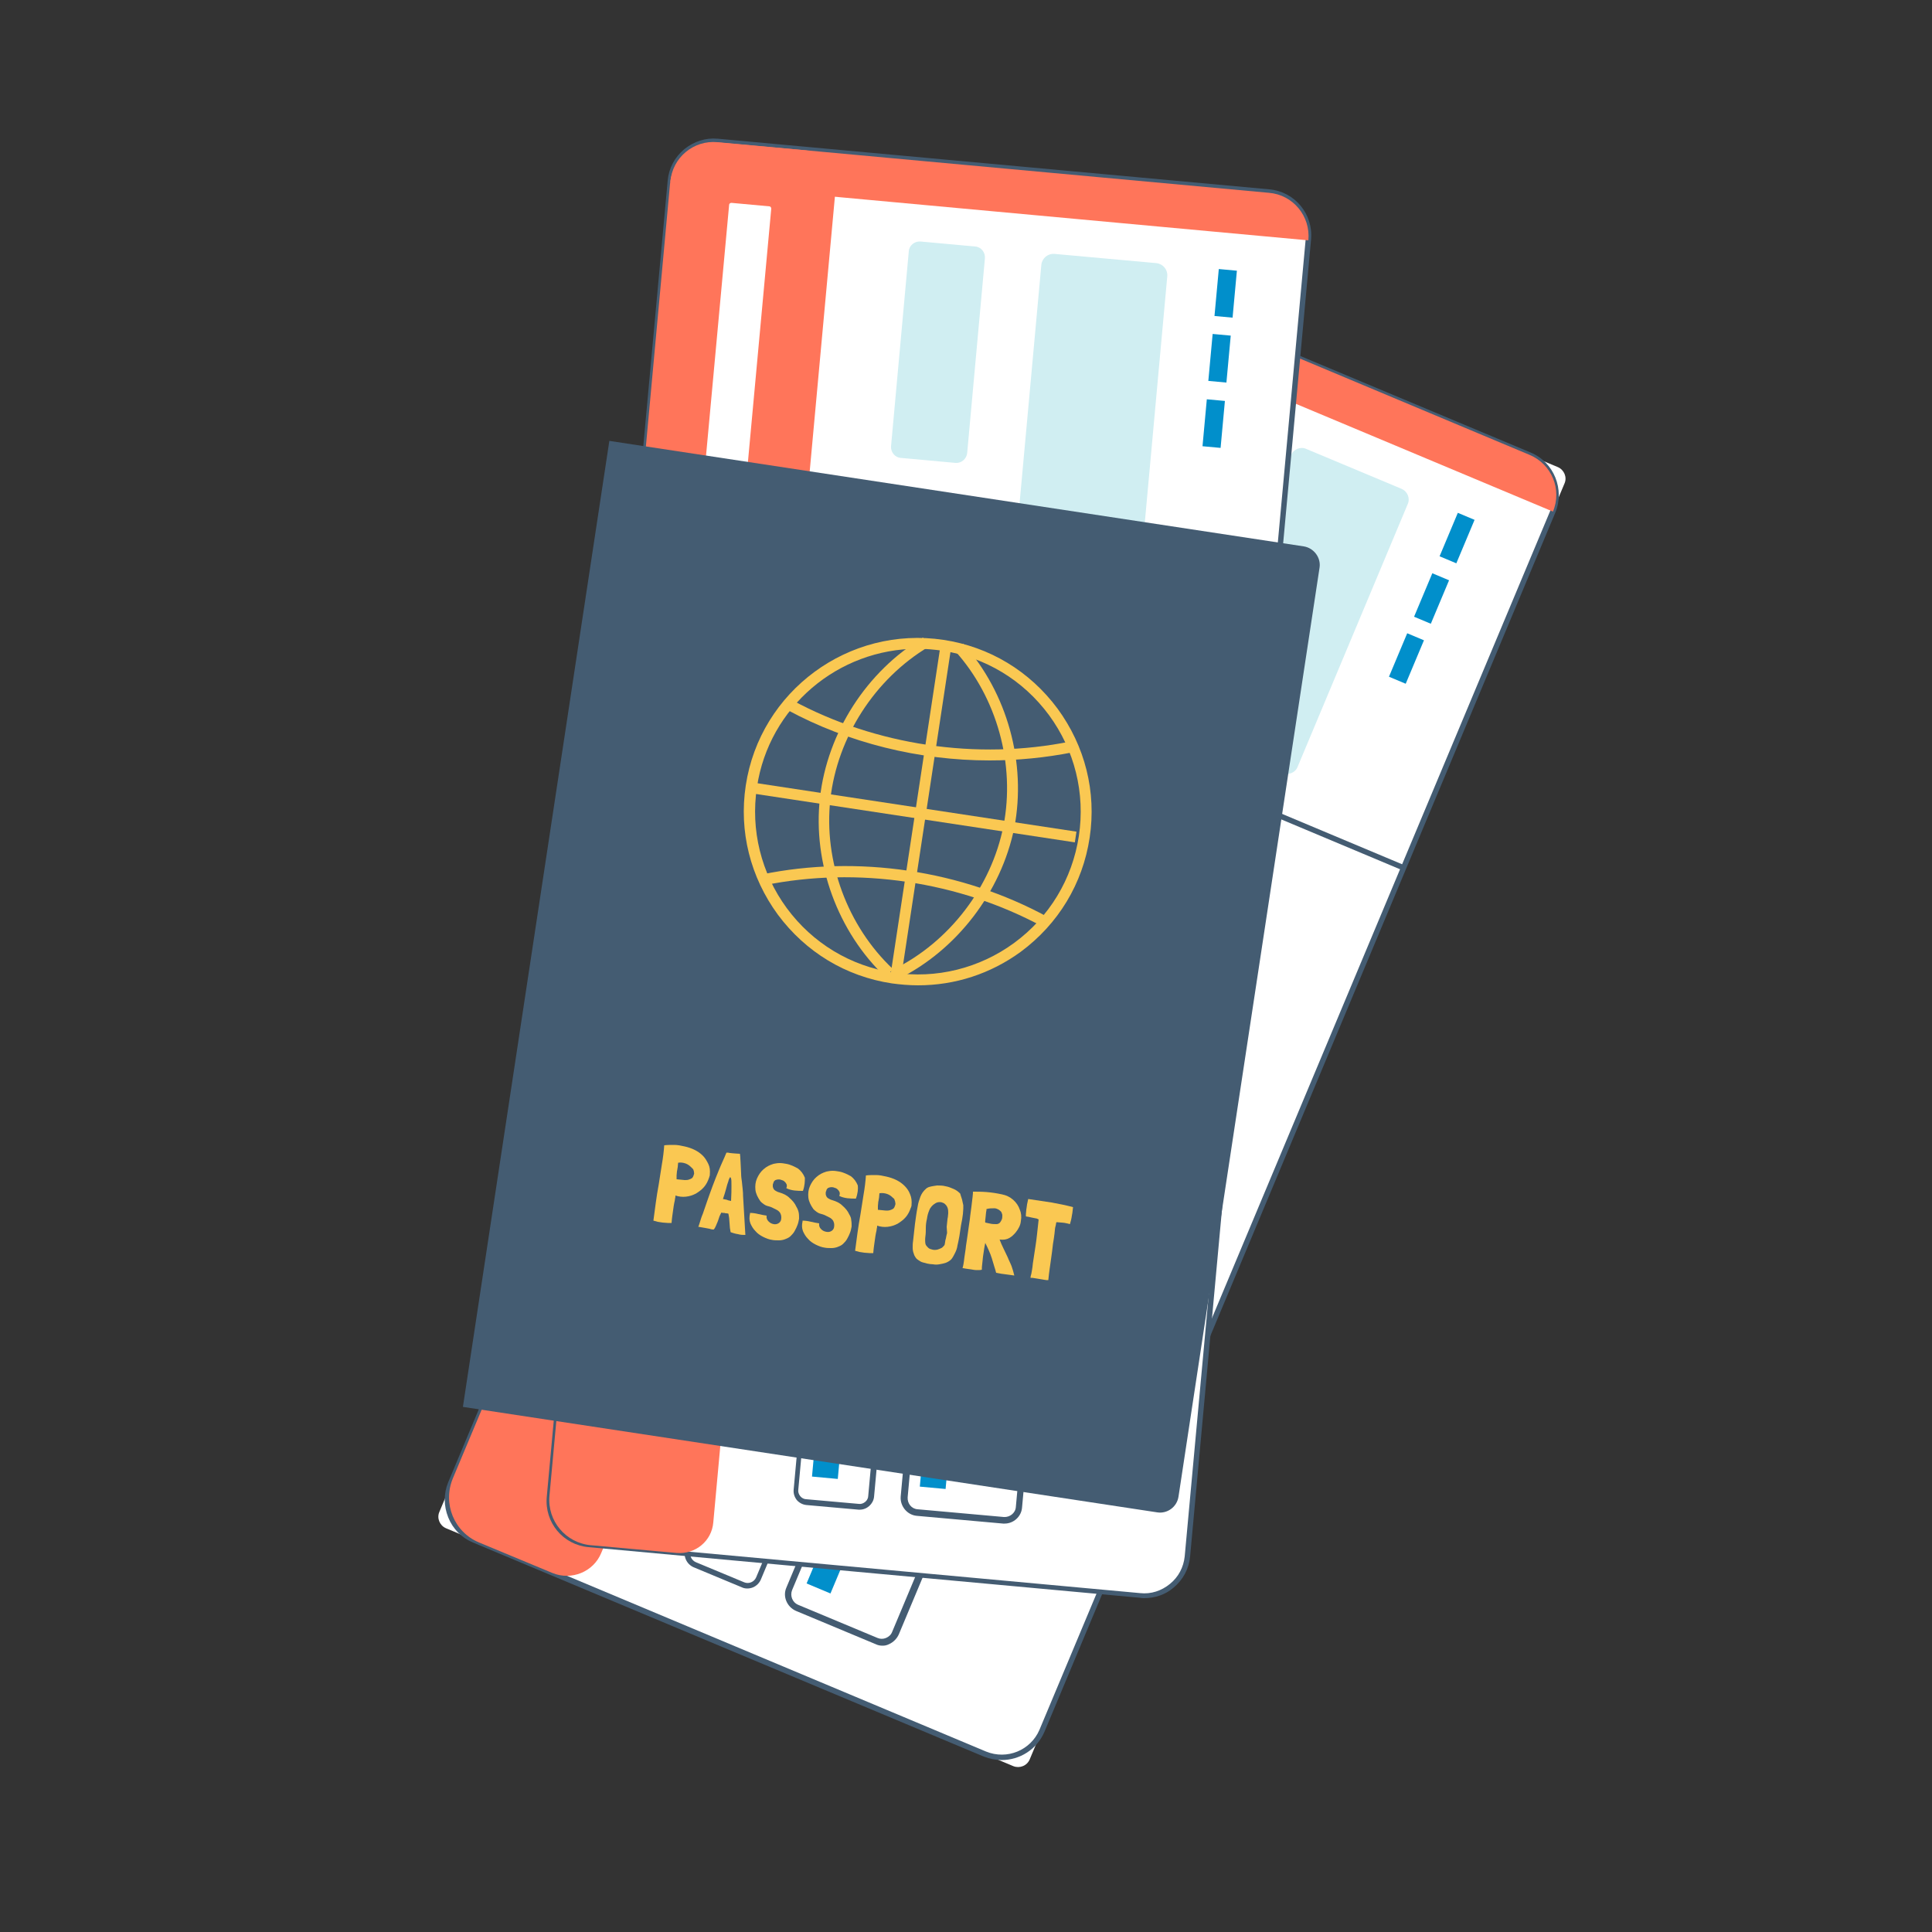 <?xml version="1.0" encoding="utf-8"?>
<!-- Generator: Adobe Illustrator 26.0.2, SVG Export Plug-In . SVG Version: 6.00 Build 0)  -->
<svg version="1.1" id="Layer_1" xmlns="http://www.w3.org/2000/svg" xmlns:xlink="http://www.w3.org/1999/xlink" x="0px" y="0px"
	 viewBox="0 0 500 500" style="enable-background:new 0 0 500 500;" xml:space="preserve">
<rect x="0" y="0" width="500" height="500" fill="#333333" stroke="none"/>
<style type="text/css">
	.st0{fill:#FFFFFF;}
	.st1{fill:#445C72;}
	.st2{fill:#FF755A;}
	.st3{fill:#D0EEF2;}
	.st4{fill:#35495E;}
	.st5{fill:#018FCB;}
	.st6{fill:#FAC852;}
</style>
<g>
	<g>
		<g>
			<g>
				<path class="st0" d="M262.3,457.1l-146.9-61.6c-1.6-0.7-2.4-2.6-1.7-4.2L252.1,61c0.7-1.6,2.6-2.4,4.2-1.7l146.9,61.6
					c1.6,0.7,2.4,2.6,1.7,4.2L266.5,455.3C265.8,457,263.9,457.7,262.3,457.1z"/>
				<path class="st1" d="M259.2,455.5c-1.5,0-3.1-0.3-4.6-0.9l-132.2-55.4c-2.9-1.2-5.2-3.5-6.4-6.5c-1.2-3-1.2-6.2,0-9.1
					L248.3,68.1c1.2-2.9,3.5-5.2,6.5-6.4c3-1.2,6.2-1.2,9.1,0l132.2,55.4c6.1,2.5,8.9,9.6,6.4,15.6L270.3,448.2
					C268.3,452.8,263.9,455.5,259.2,455.5z M255.2,453.3c5.4,2.2,11.5-0.3,13.8-5.6l132.2-315.5c2.2-5.4-0.3-11.5-5.6-13.8L263.4,63
					c-2.6-1.1-5.5-1.1-8.1,0c-2.6,1.1-4.6,3.1-5.7,5.7L117.4,384.1c-1.1,2.6-1.1,5.5,0,8.1c1.1,2.6,3.1,4.6,5.7,5.7L255.2,453.3z"/>
			</g>
			<path class="st2" d="M143,407.1l-19-7.9c-6.5-2.7-9.5-10.1-6.8-16.6L248.4,69.7c2.7-6.5,10.1-9.5,16.6-6.8l19,7.9
				c4.9,2.1,7.2,7.7,5.2,12.6L155.6,401.9C153.6,406.8,147.9,409.1,143,407.1z"/>
			<path class="st3" d="M297.5,160l-13.1-5.5c-1.4-0.6-2-2.2-1.5-3.6l19.6-46.8c0.6-1.4,2.2-2,3.6-1.5l13.1,5.5
				c1.4,0.6,2,2.2,1.5,3.6L301,158.6C300.4,160,298.8,160.6,297.5,160z"/>
			<path class="st3" d="M331.8,200.1l-24.6-10.3c-1.6-0.7-2.3-2.5-1.6-4l28.5-68c0.7-1.6,2.5-2.3,4-1.6l24.6,10.3
				c1.6,0.7,2.3,2.5,1.6,4l-28.5,68C335.2,200,333.4,200.7,331.8,200.1z"/>
			<g>
				<path class="st4" d="M249.9,176.9l113.4,47.5L249.9,176.9z"/>
				
					<rect x="305.9" y="139.2" transform="matrix(0.387 -0.922 0.922 0.387 3.01 405.873)" class="st1" width="1.4" height="122.9"/>
			</g>
			
				<rect x="374.9" y="133" transform="matrix(0.922 0.387 -0.387 0.922 83.097 -134.994)" class="st5" width="4.7" height="12.2"/>
			
				<rect x="368.3" y="148.7" transform="matrix(0.922 0.387 -0.387 0.922 88.657 -131.275)" class="st5" width="4.7" height="12.2"/>
			
				<rect x="361.8" y="164.2" transform="matrix(0.922 0.387 -0.387 0.922 94.15 -127.521)" class="st5" width="4.7" height="12.2"/>
			<g>
				<path class="st0" d="M238.2,306.1l-16.5-6.9c-0.4-0.2-1,0-1.1,0.5l-43.3,103.3c-0.2,0.4,0,1,0.5,1.1l16.5,6.9
					c0.4,0.2,1,0,1.1-0.5l43.3-103.3C238.9,306.8,238.7,306.3,238.2,306.1z"/>
				<path class="st1" d="M193.4,411.1c-0.5,0-1-0.1-1.4-0.3l-12.5-5.2c-0.9-0.4-1.6-1.1-2-2c-0.4-0.9-0.4-1.9,0-2.9l41.6-99.3
					c0.8-1.9,3-2.8,4.9-2l12.5,5.2c1.9,0.8,2.8,3,2,4.9l-41.6,99.3c-0.4,0.9-1.1,1.6-2,2C194.4,411,193.9,411.1,193.4,411.1z
					 M222.6,300.5c-0.9,0-1.8,0.5-2.2,1.4l-41.6,99.3c-0.5,1.2,0.1,2.6,1.3,3.1l12.5,5.2c1.2,0.5,2.6-0.1,3.1-1.3l41.6-99.3
					c0.5-1.2-0.1-2.6-1.3-3.1l-12.5-5.2C223.2,300.5,222.9,300.5,222.6,300.5z"/>
			</g>
			<g>
				<path class="st0" d="M273.4,320.8l-25.5-10.7c-0.5-0.2-1.2,0-1.4,0.6l-43.2,103c-0.2,0.5,0,1.2,0.6,1.4l25.5,10.7
					c0.5,0.2,1.2,0,1.4-0.6l43.2-103C274.2,321.7,273.9,321,273.4,320.8z"/>
				<path class="st1" d="M228.4,425.9c-0.6,0-1.2-0.1-1.8-0.4l-20.6-8.6c-2.3-1-3.5-3.7-2.5-6l41.1-98c0.5-1.1,1.4-2,2.5-2.5
					c1.1-0.5,2.4-0.5,3.5,0l20.6,8.6c1.1,0.5,2,1.4,2.5,2.5c0.5,1.1,0.5,2.4,0,3.5l-41.1,98c-0.5,1.1-1.4,2-2.5,2.5
					C229.5,425.8,229,425.9,228.4,425.9z M248.8,311.7c-0.4,0-0.7,0.1-1.1,0.2c-0.7,0.3-1.3,0.8-1.6,1.6l-41.1,98
					c-0.6,1.5,0.1,3.2,1.5,3.8l20.6,8.6c0.7,0.3,1.5,0.3,2.2,0c0.7-0.3,1.3-0.8,1.6-1.6l41.1-98c0.3-0.7,0.3-1.5,0-2.2
					c-0.3-0.7-0.8-1.3-1.6-1.6l-20.6-8.6C249.6,311.8,249.2,311.7,248.8,311.7z"/>
			</g>
			
				<rect x="211.7" y="396.1" transform="matrix(0.922 0.387 -0.387 0.922 172.887 -51.719)" class="st5" width="6.7" height="15.6"/>
			
				<rect x="185.8" y="385.3" transform="matrix(0.922 0.387 -0.387 0.922 166.689 -42.582)" class="st5" width="6.7" height="15.6"/>
			<path class="st2" d="M395.8,117.7L263.7,62.3c-5.7-2.4-12.3,0.3-14.7,6l0,0l152.9,64.1l0,0C404.3,126.7,401.6,120.1,395.8,117.7z
				"/>
		</g>
		<path class="st0" d="M241,154.7l-9.1-3.8c-0.3-0.1-0.4-0.4-0.3-0.7l29.9-71.4c0.1-0.3,0.4-0.4,0.7-0.3l9.1,3.8
			c0.3,0.1,0.4,0.4,0.3,0.7l-29.9,71.4C241.6,154.6,241.3,154.8,241,154.7z"/>
	</g>
	<g>
		<g>
			<g>
				<path class="st0" d="M294.3,412.8l-141.1-13c-6.6-0.6-11.5-6.5-10.9-13.1l31.1-339c0.6-6.6,6.5-11.5,13.1-10.9l141.1,13
					c6.6,0.6,11.5,6.5,10.9,13.1l-31.1,339C306.8,408.6,300.9,413.4,294.3,412.8z"/>
				<path class="st1" d="M296.1,413.6c-0.4,0-0.7,0-1.1-0.1l-142.7-13.1c-6.6-0.6-11.4-6.4-10.8-13l31.3-340.7
					c0.3-3.2,1.8-6,4.3-8.1c2.5-2,5.5-3,8.7-2.7l142.7,13.1c6.6,0.6,11.4,6.4,10.8,13L308,402.8c-0.3,3.2-1.8,6-4.3,8.1
					C301.6,412.7,298.9,413.6,296.1,413.6z M184.7,37.4c-5.4,0-10,4.1-10.5,9.6l-31.3,340.7c-0.5,5.8,3.7,10.9,9.5,11.5l142.7,13.1
					c2.8,0.3,5.5-0.6,7.7-2.4c2.2-1.8,3.5-4.3,3.8-7.1L337.9,62c0.3-2.8-0.6-5.5-2.4-7.7c-1.8-2.2-4.3-3.5-7.1-3.8L185.7,37.5
					C185.3,37.4,185,37.4,184.7,37.4z"/>
			</g>
			<path class="st2" d="M175.1,401.9l-22.2-2c-6.5-0.6-11.3-6.3-10.7-12.8l31.2-339.5c0.6-6.5,6.3-11.3,12.8-10.7l22.2,2
				c4.8,0.4,8.4,4.7,7.9,9.5l-31.7,345.6C184.2,398.8,180,402.3,175.1,401.9z"/>
			<path class="st3" d="M247.3,119.8l-14.2-1.3c-1.5-0.1-2.6-1.5-2.5-3l4.6-50.5c0.1-1.5,1.5-2.6,3-2.5l14.2,1.3
				c1.5,0.1,2.6,1.5,2.5,3l-4.6,50.5C250.1,118.8,248.8,119.9,247.3,119.8z"/>
			<path class="st3" d="M292.1,147.6l-26.5-2.4c-1.7-0.2-2.9-1.7-2.8-3.3l6.7-73.4c0.2-1.7,1.7-2.9,3.3-2.8l26.5,2.4
				c1.7,0.2,2.9,1.7,2.8,3.3l-6.7,73.4C295.3,146.5,293.8,147.8,292.1,147.6z"/>
			<g>
				<path class="st4" d="M207.1,150.2l122.4,11.2L207.1,150.2z"/>
				
					<rect x="267.6" y="94.3" transform="matrix(9.145644e-02 -0.996 0.996 9.145644e-02 88.599 408.68)" class="st1" width="1.4" height="122.9"/>
			</g>
			
				<rect x="314.8" y="69.8" transform="matrix(0.996 9.147892e-02 -9.147892e-02 0.996 8.269 -28.691)" class="st5" width="4.7" height="12.2"/>
			
				<rect x="313.2" y="86.6" transform="matrix(0.996 9.147892e-02 -9.147892e-02 0.996 9.806 -28.478)" class="st5" width="4.7" height="12.2"/>
			
				<rect x="311.7" y="103.5" transform="matrix(0.996 9.147892e-02 -9.147892e-02 0.996 11.338 -28.266)" class="st5" width="4.7" height="12.2"/>
			<g>
				<path class="st0" d="M234.8,276.9l-17.8-1.6c-0.5,0-0.9,0.3-1,0.8l-10.2,111.6c0,0.5,0.3,0.9,0.8,1l17.8,1.6
					c0.5,0,0.9-0.3,1-0.8l10.2-111.6C235.6,277.3,235.2,276.9,234.8,276.9z"/>
				<path class="st1" d="M222.5,390.7c-0.1,0-0.2,0-0.3,0l-13.5-1.2c-1-0.1-1.9-0.6-2.5-1.3c-0.6-0.8-0.9-1.7-0.8-2.7l9.8-107.3
					c0.1-1,0.6-1.9,1.3-2.5c0.8-0.6,1.8-0.9,2.7-0.9l13.5,1.2c2.1,0.2,3.6,2,3.4,4.1l-9.9,107.3C226,389.2,224.4,390.7,222.5,390.7z
					 M218.8,276.1c-0.5,0-1.1,0.2-1.5,0.5c-0.5,0.4-0.8,1-0.8,1.6l-9.9,107.3c-0.1,0.6,0.1,1.2,0.5,1.7c0.4,0.5,1,0.8,1.6,0.8
					l13.5,1.2c0.6,0.1,1.2-0.1,1.7-0.5c0.5-0.4,0.8-1,0.8-1.6l9.8-107.3c0.1-1.3-0.8-2.4-2.1-2.5l-13.5-1.2
					C218.9,276.1,218.9,276.1,218.8,276.1z"/>
			</g>
			<g>
				<path class="st0" d="M272.7,280.3l-27.6-2.5c-0.6-0.1-1.1,0.4-1.2,1L233.7,390c-0.1,0.6,0.4,1.1,1,1.2l27.6,2.5
					c0.6,0.1,1.1-0.4,1.2-1l10.2-111.2C273.7,280.9,273.3,280.4,272.7,280.3z"/>
				<path class="st1" d="M260,394.3c-0.1,0-0.3,0-0.4,0l-22.3-2c-2.5-0.2-4.4-2.5-4.2-5l9.7-105.9c0.1-1.2,0.7-2.3,1.6-3.1
					c0.9-0.8,2.1-1.2,3.4-1l22.3,2c1.2,0.1,2.3,0.7,3.1,1.6c0.8,0.9,1.2,2.1,1,3.4l-9.7,105.9C264.3,392.5,262.3,394.3,260,394.3z
					 M247.4,278.9c-0.7,0-1.3,0.2-1.8,0.7c-0.6,0.5-1,1.2-1,2l-9.7,105.9c-0.1,1.6,1,3,2.6,3.1l22.3,2c1.5,0.1,3-1,3.1-2.6
					l9.7-105.9c0.1-0.8-0.2-1.5-0.7-2.1c-0.5-0.6-1.2-1-2-1l-22.3-2C247.6,278.9,247.5,278.9,247.4,278.9z"/>
			</g>
			
				<rect x="238.7" y="369.4" transform="matrix(0.996 9.142943e-02 -9.142943e-02 0.996 35.501 -20.548)" class="st5" width="6.7" height="15.6"/>
			
				<rect x="210.8" y="366.8" transform="matrix(0.996 9.148008e-02 -9.148008e-02 0.996 35.17 -18.02)" class="st5" width="6.7" height="15.6"/>
			<path class="st2" d="M328.4,49.9L185.7,36.8c-6.2-0.6-11.7,4-12.2,10.2l0,0l165.1,15.2l0,0C339.2,55.9,334.6,50.4,328.4,49.9z"/>
		</g>
		<path class="st0" d="M191.9,131.6l-9.8-0.9c-0.3,0-0.5-0.3-0.5-0.6l7.1-77.1c0-0.3,0.3-0.5,0.6-0.5l9.8,0.9c0.3,0,0.5,0.3,0.5,0.6
			l-7.1,77.1C192.4,131.4,192.1,131.6,191.9,131.6z"/>
	</g>
	<g>
		<path class="st1" d="M299.5,391.4l-179.7-27.3l37.9-250l179.7,27.3c2.6,0.4,4.5,2.9,4.1,5.5L305,387.3
			C304.6,390,302.1,391.8,299.5,391.4z"/>
		<g>
			<path class="st6" d="M183.7,304L183.7,304c0,0.2,0,0.3-0.1,0.4c0,0.1,0,0.2-0.1,0.4c-0.3,0.9-0.7,1.7-1.3,2.4
				c-0.6,0.7-1.3,1.2-2.1,1.7c-0.8,0.4-1.6,0.7-2.6,0.8c-0.9,0.1-1.8,0-2.7-0.3c0,0.3,0,0.5-0.1,0.8c0,0.3-0.1,0.6-0.2,1.1
				c-0.1,0.5-0.2,1.1-0.3,1.9c-0.1,0.8-0.3,1.9-0.4,3.3l0,0c0,0,0,0,0,0c0,0,0,0,0,0c-0.3,0-0.6,0-1,0c-0.4,0-0.8-0.1-1.3-0.1
				c-0.4-0.1-0.9-0.1-1.3-0.2c-0.4-0.1-0.8-0.2-1.1-0.3c0.2-1.4,0.4-2.9,0.6-4.5c0.2-1.6,0.5-3.3,0.8-5c0.3-1.7,0.5-3.4,0.8-5.1
				c0.3-1.7,0.5-3.4,0.6-4.9c0.8-0.1,1.7-0.1,2.6-0.1c0.9,0,1.8,0.2,2.7,0.4c0.9,0.2,1.8,0.5,2.6,0.9c0.8,0.4,1.5,0.9,2.1,1.5
				c0.6,0.6,1,1.3,1.4,2.1C183.7,302,183.8,302.9,183.7,304z M178.9,302.1c-0.4-0.4-0.9-0.8-1.5-1c-0.6-0.2-1.2-0.3-1.8-0.2
				c0,0-0.1,0-0.1,0c0,0.3-0.1,0.7-0.1,1.1c-0.1,0.4-0.1,0.8-0.2,1.1c0,0.4-0.1,0.7-0.1,1.1c0,0.4,0,0.7,0,1l0.1,0
				c0.3,0,0.6,0.1,1,0.1c0.3,0,0.7,0.1,1,0.1c0.3,0,0.7,0,1-0.1c0.3-0.1,0.6-0.2,0.9-0.4c0.2-0.2,0.3-0.4,0.4-0.7
				c0.1-0.3,0.2-0.5,0.1-0.8c0-0.3-0.1-0.5-0.2-0.8C179.3,302.5,179.1,302.3,178.9,302.1z"/>
			<path class="st6" d="M192.3,309.4l0.6,10.2l0,0c-0.6,0-1.2,0-1.9-0.2c-0.7-0.1-1.3-0.3-1.9-0.5l0,0c-0.1-0.3-0.1-0.7-0.2-1.1
				c0-0.4-0.1-0.9-0.1-1.3c0-0.4-0.1-0.9-0.1-1.3c-0.1-0.4-0.1-0.8-0.2-1.1c-0.2-0.1-0.4-0.1-0.6-0.1c-0.1,0-0.2,0-0.4-0.1
				c-0.1,0-0.2,0-0.3,0c-0.1,0-0.3,0-0.5-0.1c-0.2,0.3-0.3,0.6-0.5,1c-0.1,0.4-0.3,0.8-0.4,1.2c-0.2,0.4-0.3,0.8-0.5,1.2
				c-0.2,0.4-0.3,0.7-0.6,1c0,0,0,0,0,0c0,0,0,0,0,0c-0.2,0-0.5,0-1.1-0.2c-0.6-0.1-1.5-0.3-2.8-0.5c0,0,0,0-0.1,0
				c0.1-0.1,0.2-0.5,0.4-1.1c0.2-0.6,0.4-1.4,0.8-2.3c0.3-0.9,0.7-2,1.1-3.2c0.4-1.2,0.9-2.5,1.4-3.9c0.5-1.4,1.1-2.8,1.7-4.3
				c0.6-1.5,1.3-2.9,1.9-4.4c0.1,0,0.3,0,0.4,0c0.2,0,0.3,0.1,0.6,0.1c0.2,0,0.6,0.1,1,0.1c0.4,0,0.9,0.1,1.5,0.1
				c0,0.3,0.1,0.6,0.1,1.2c0,0.5,0.1,1.1,0.1,1.8c0,0.7,0.1,1.4,0.1,2.1c0,0.7,0.1,1.5,0.2,2.1c0.1,0.7,0.1,1.3,0.2,1.9
				C192.3,308.6,192.3,309,192.3,309.4z M189.2,310.8c0.1-1.7,0.1-2.9,0.1-3.9c0-0.9,0-1.6-0.1-1.9c-0.1-0.3-0.2-0.4-0.3-0.3
				c-0.1,0.2-0.3,0.5-0.4,1c-0.2,0.5-0.4,1.2-0.6,2c-0.2,0.8-0.5,1.7-0.8,2.6c0.3,0.1,0.7,0.1,1,0.2
				C188.5,310.7,188.8,310.7,189.2,310.8z"/>
			<path class="st6" d="M207.8,308.2L207.8,308.2c-0.7,0-1.4,0-2.2-0.1c-0.8-0.1-1.5-0.3-2.1-0.6c0.2-0.5,0.2-0.9-0.1-1.3
				c-0.3-0.4-0.6-0.7-1.1-0.8c-0.4-0.2-0.9-0.2-1.3-0.1c-0.5,0.1-0.8,0.4-0.9,1c-0.1,0.1-0.1,0.3-0.1,0.4c0,0.1,0,0.3,0,0.4
				c0.1,0.5,0.3,0.8,0.6,1c0.3,0.2,0.7,0.4,1.1,0.5c1,0.3,1.9,0.7,2.6,1.4c0.8,0.7,1.4,1.4,1.8,2.3c0.3,0.5,0.5,1,0.6,1.5
				c0.1,0.5,0.1,1.1,0.1,1.6c-0.1,0.5-0.2,1.1-0.4,1.6c-0.2,0.5-0.4,1-0.7,1.5c-0.3,0.6-0.7,1-1.1,1.4c-0.4,0.4-0.9,0.6-1.4,0.8
				c-0.5,0.2-1.1,0.3-1.6,0.3c-0.6,0-1.2,0-1.7-0.1c-0.8-0.1-1.6-0.4-2.4-0.8c-0.8-0.4-1.5-0.9-2-1.5c-0.6-0.6-1-1.3-1.3-2
				c-0.3-0.8-0.3-1.6-0.1-2.5l0-0.1l0-0.1c0.7,0,1.4,0.1,2.2,0.3c0.8,0.2,1.5,0.3,2.1,0.4c-0.1,0.6,0.1,1.1,0.5,1.5
				c0.4,0.4,0.8,0.6,1.3,0.7c0.5,0.1,1,0,1.4-0.3c0.4-0.3,0.6-0.7,0.6-1.4c0-0.5-0.1-0.8-0.3-1.2c-0.2-0.3-0.5-0.6-0.9-0.8
				c-0.4-0.2-0.8-0.4-1.2-0.6c-0.4-0.2-0.9-0.3-1.2-0.4c-0.4-0.1-0.7-0.3-1-0.5c-0.3-0.2-0.6-0.5-0.8-0.7c-0.7-1-1.2-2-1.3-3
				c-0.1-1,0-2,0.4-2.9c0.4-0.9,0.9-1.7,1.7-2.4c0.8-0.7,1.6-1.1,2.6-1.4c0.5-0.1,1-0.2,1.6-0.2c0.6,0,1.1,0.1,1.7,0.2
				c0.6,0.1,1.1,0.3,1.6,0.5c0.5,0.2,1,0.5,1.4,0.7c0.8,0.6,1.4,1.4,1.8,2.4C208.3,305.6,208.3,306.8,207.8,308.2z"/>
			<path class="st6" d="M221.5,310.2L221.5,310.2c-0.7,0-1.4,0-2.2-0.1c-0.8-0.1-1.5-0.3-2.1-0.6c0.2-0.5,0.2-0.9-0.1-1.3
				c-0.3-0.4-0.6-0.7-1.1-0.8c-0.4-0.2-0.9-0.2-1.3-0.1c-0.5,0.1-0.8,0.4-0.9,1c-0.1,0.1-0.1,0.3-0.1,0.4c0,0.1,0,0.3,0,0.4
				c0.1,0.5,0.3,0.8,0.6,1c0.3,0.2,0.7,0.4,1.1,0.5c1,0.3,1.9,0.7,2.6,1.4c0.8,0.7,1.4,1.4,1.8,2.3c0.3,0.5,0.5,1,0.5,1.5
				c0.1,0.5,0.1,1.1,0.1,1.6c-0.1,0.5-0.2,1.1-0.4,1.6c-0.2,0.5-0.4,1-0.7,1.5c-0.3,0.6-0.7,1-1.1,1.4c-0.4,0.4-0.9,0.6-1.4,0.8
				c-0.5,0.2-1.1,0.3-1.6,0.3c-0.6,0-1.2,0-1.7-0.1c-0.8-0.1-1.6-0.4-2.4-0.8c-0.8-0.4-1.5-0.9-2-1.5c-0.6-0.6-1-1.3-1.3-2
				c-0.3-0.8-0.3-1.6-0.1-2.5l0-0.1l0-0.1c0.7,0,1.4,0.1,2.2,0.3c0.8,0.2,1.5,0.3,2.1,0.4c-0.1,0.6,0.1,1.1,0.5,1.5
				c0.4,0.4,0.8,0.6,1.4,0.7c0.5,0.1,1,0,1.4-0.3c0.4-0.3,0.6-0.7,0.6-1.4c0-0.5-0.1-0.8-0.3-1.2c-0.2-0.3-0.5-0.6-0.9-0.8
				c-0.4-0.2-0.8-0.4-1.2-0.6c-0.4-0.2-0.9-0.3-1.2-0.4c-0.4-0.1-0.7-0.3-1-0.5c-0.3-0.2-0.6-0.5-0.8-0.7c-0.7-1-1.2-2-1.3-3
				c-0.1-1,0-2,0.4-2.9c0.4-0.9,0.9-1.7,1.7-2.4c0.8-0.7,1.6-1.1,2.6-1.4c0.5-0.1,1-0.2,1.6-0.2c0.6,0,1.1,0.1,1.7,0.2
				c0.6,0.1,1.1,0.3,1.6,0.5c0.5,0.2,1,0.5,1.4,0.7c0.8,0.6,1.4,1.4,1.8,2.4C222.1,307.7,222,308.9,221.5,310.2z"/>
			<path class="st6" d="M235.9,311.9L235.9,311.9c0,0.2,0,0.3-0.1,0.4c0,0.1,0,0.2-0.1,0.3c-0.3,0.9-0.7,1.7-1.3,2.4
				c-0.6,0.7-1.3,1.2-2.1,1.7c-0.8,0.4-1.6,0.7-2.6,0.8c-0.9,0.1-1.8,0-2.7-0.3c0,0.3,0,0.5-0.1,0.8c0,0.3-0.1,0.6-0.2,1.1
				c-0.1,0.5-0.2,1.1-0.3,1.9c-0.1,0.8-0.3,1.9-0.4,3.3l0,0c0,0,0,0,0,0c0,0,0,0,0,0c-0.3,0-0.6,0-1,0c-0.4,0-0.8-0.1-1.3-0.1
				c-0.4-0.1-0.9-0.1-1.3-0.2c-0.4-0.1-0.8-0.2-1.1-0.3c0.2-1.4,0.4-2.9,0.6-4.5c0.2-1.6,0.5-3.3,0.8-5c0.3-1.7,0.5-3.4,0.8-5.1
				c0.3-1.7,0.5-3.4,0.6-4.9c0.8-0.1,1.7-0.1,2.6-0.1c0.9,0,1.8,0.2,2.7,0.4c0.9,0.2,1.8,0.5,2.6,0.9c0.8,0.4,1.5,0.9,2.1,1.5
				c0.6,0.6,1.1,1.3,1.4,2.1C235.9,309.9,236,310.8,235.9,311.9z M231.1,310c-0.4-0.4-0.9-0.8-1.5-1c-0.6-0.2-1.2-0.3-1.9-0.2
				c0,0-0.1,0-0.1,0c0,0.3-0.1,0.7-0.1,1.1c-0.1,0.4-0.1,0.8-0.2,1.1c0,0.4-0.1,0.7-0.1,1.1c0,0.4,0,0.7,0,1l0.1,0
				c0.3,0,0.6,0.1,1,0.1c0.3,0,0.7,0.1,1,0.1c0.3,0,0.7,0,1-0.1c0.3-0.1,0.6-0.2,0.9-0.4c0.2-0.2,0.3-0.4,0.4-0.7
				c0.1-0.3,0.2-0.5,0.1-0.8c0-0.3-0.1-0.5-0.2-0.8C231.5,310.4,231.4,310.2,231.1,310z"/>
			<path class="st6" d="M249.1,311c0.1,0.3,0.1,0.6,0.2,0.9c0,0.3,0,0.6,0,0.9c0,0.5-0.1,0.9-0.1,1.4c-0.1,0.5-0.1,0.9-0.2,1.4
				c-0.2,1-0.4,2-0.5,2.9c-0.1,0.9-0.3,1.9-0.5,2.9l-0.2,0.9c-0.1,0.7-0.3,1.3-0.6,1.9c-0.3,0.6-0.6,1.2-1,1.7
				c-0.4,0.4-0.9,0.7-1.4,0.9c-0.6,0.2-1.1,0.3-1.7,0.4c-0.6,0.1-1.1,0.1-1.6,0c-0.5,0-1.1-0.1-1.6-0.2c-0.4-0.1-0.8-0.2-1.1-0.3
				c-0.4-0.1-0.7-0.3-1-0.5c-0.3-0.2-0.6-0.4-0.8-0.7c-0.2-0.3-0.4-0.6-0.5-1c-0.2-0.5-0.3-1-0.3-1.6c0-0.5,0-1.1,0.1-1.7
				c0.2-1.5,0.3-3,0.5-4.5c0.2-1.5,0.4-3,0.7-4.5c0.1-0.8,0.4-1.7,0.7-2.5c0.3-0.8,0.8-1.5,1.5-2.1c0.2-0.2,0.5-0.3,0.7-0.4
				c0.7-0.2,1.4-0.3,2.1-0.4c0.7,0,1.5,0,2.2,0.2c0.7,0.1,1.4,0.4,2.1,0.7c0.7,0.3,1.2,0.7,1.7,1.2C248.7,309.7,249,310.3,249.1,311
				z M245,317.5l0.2-1.9c0,0,0-0.2,0.1-0.6c0-0.4,0.1-0.7,0.1-1c0-0.5,0-1-0.2-1.5c-0.2-0.5-0.5-0.8-0.9-1.1
				c-0.4-0.2-0.7-0.3-1.1-0.3c-0.4,0-0.8,0.1-1.1,0.3c-0.7,0.4-1.3,1-1.6,1.8c-0.3,0.7-0.5,1.4-0.6,2.2c-0.2,0.8-0.3,1.6-0.3,2.4
				c0,0.7,0,1.4-0.1,2.1c-0.1,0.7-0.1,1.4,0,2c0.1,0.4,0.4,0.7,0.7,1c0.3,0.3,0.7,0.4,1.1,0.5c0.4,0.1,0.8,0.1,1.3,0
				c0.4-0.1,0.8-0.3,1.2-0.5c0.2-0.2,0.4-0.4,0.5-0.5c0.1-0.1,0.2-0.3,0.2-0.4c0-0.2,0.1-0.4,0.1-0.6c0-0.2,0.1-0.6,0.2-0.9
				c0.1-0.4,0.1-0.7,0.2-1c0.1-0.3,0.1-0.4,0.1-0.5L245,317.5z"/>
			<path class="st6" d="M262.5,330.1L262.5,330.1c-0.6-0.1-1.4-0.2-2.2-0.3c-0.8-0.1-1.6-0.2-2.5-0.4l0,0c-0.1-0.5-0.3-1-0.5-1.7
				c-0.2-0.6-0.4-1.3-0.6-2c-0.2-0.7-0.5-1.4-0.8-2.1c-0.3-0.7-0.6-1.3-0.9-1.9l0-0.1c-0.1,0.4-0.2,1-0.3,1.6
				c-0.1,0.6-0.2,1.3-0.3,2c-0.1,0.7-0.1,1.3-0.2,1.9c-0.1,0.6-0.1,1.1-0.1,1.5c-0.3,0.1-0.8,0.1-1.3,0.1c-0.5,0-1-0.1-1.6-0.2
				c-0.5-0.1-1-0.1-1.4-0.2c-0.4-0.1-0.6-0.1-0.7-0.1c0,0,0.1-0.3,0.2-0.8c0.1-0.5,0.2-1.2,0.3-2.1c0.1-0.8,0.3-1.8,0.4-2.9
				c0.2-1.1,0.3-2.2,0.5-3.4c0.2-1.2,0.3-2.4,0.5-3.5c0.1-1.2,0.3-2.2,0.4-3.2c0.1-1,0.2-1.8,0.3-2.5c0.1-0.7,0.1-1.2,0.1-1.4
				c1.1,0,2.3,0,3.5,0.1c1.3,0.1,2.6,0.3,4,0.6c1.1,0.2,2.1,0.7,2.9,1.4c0.8,0.7,1.4,1.6,1.7,2.5c0.4,0.9,0.5,1.9,0.3,3
				c-0.1,1.1-0.6,2-1.3,2.9c-0.5,0.6-1,1.1-1.7,1.5c-0.7,0.4-1.5,0.5-2.4,0.4l-0.1,0l0,0l0,0c0.3,0.8,0.6,1.5,1,2.3
				c0.4,0.8,0.7,1.5,1.1,2.3c0.3,0.8,0.7,1.5,1,2.3C262.1,328.5,262.3,329.3,262.5,330.1z M255.3,312.9c0,0.2,0,0.5-0.1,0.8
				c0,0.3-0.1,0.6-0.1,1c0,0.3-0.1,0.6-0.1,0.9c0,0.3-0.1,0.6,0,0.8l0,0c0.4,0.1,0.9,0.2,1.4,0.3c0.5,0.1,1,0.1,1.5,0.1
				c0.4,0,0.7-0.2,0.9-0.4c0.2-0.3,0.4-0.6,0.5-0.9c0.1-0.3,0.1-0.7,0.1-1.1c-0.1-0.4-0.2-0.7-0.4-0.9c-0.4-0.4-0.9-0.7-1.5-0.8
				C256.7,312.7,256,312.7,255.3,312.9z"/>
			<path class="st6" d="M277.7,312.4c-0.1,0.6-0.1,1.3-0.3,2.2c-0.1,0.8-0.3,1.5-0.5,2.2c-0.3-0.1-0.8-0.2-1.3-0.3
				c-0.5-0.1-1.2-0.1-2.1-0.2l-0.1,0l0,0c0,0,0,0,0,0c0,0,0,0,0,0c0,0.1-0.1,0.2-0.1,0.4c0,0.2-0.1,0.5-0.2,0.9
				c-0.1,0.4-0.1,1-0.2,1.7c-0.1,0.7-0.2,1.6-0.4,2.7c-0.1,1.1-0.3,2.4-0.5,3.9c-0.2,1.5-0.5,3.3-0.7,5.4l0,0l0,0
				c-0.3,0-0.7,0-1.1-0.1c-0.4-0.1-0.8-0.1-1.2-0.2c-0.4-0.1-0.8-0.1-1.2-0.2c-0.4-0.1-0.8-0.1-1.1-0.1c0-0.1,0-0.4,0.2-1
				c0.1-0.6,0.3-1.5,0.4-2.7c0.2-1.2,0.4-2.7,0.7-4.6c0.3-1.9,0.5-4.1,0.8-6.8l0,0c-0.2-0.1-0.5-0.3-0.8-0.3c-0.3-0.1-0.7-0.1-1-0.2
				c-0.3-0.1-0.6-0.1-0.9-0.2c-0.3,0-0.5-0.1-0.6-0.1c0-0.1,0-0.3,0-0.6c0-0.3,0.1-0.7,0.1-1.1c0.1-0.4,0.1-0.9,0.2-1.4
				c0.1-0.5,0.2-1,0.3-1.4c0,0,0,0,0,0c0,0,0,0,0,0c1.9,0.3,3.9,0.6,6,0.9C273.8,311.5,275.8,311.9,277.7,312.4z"/>
		</g>
		<g>
			<g>
				<path class="st1" d="M280.6,216.6c-3.6,23.8-25.8,40.1-49.6,36.5c-23.8-3.6-40.1-25.8-36.5-49.6c3.6-23.8,25.8-40.1,49.6-36.5
					C267.9,170.6,284.2,192.8,280.6,216.6z"/>
				<path class="st6" d="M237.6,255c-2.3,0-4.6-0.2-6.8-0.5c-11.9-1.8-22.3-8.1-29.5-17.8c-7.1-9.7-10.1-21.5-8.3-33.4
					c3.7-24.5,26.7-41.4,51.2-37.7c11.9,1.8,22.3,8.1,29.5,17.8c7.1,9.7,10.1,21.5,8.3,33.4c-1.8,11.9-8.1,22.3-17.8,29.5
					C256.4,252,247.2,255,237.6,255z M237.5,167.9c-20.5,0-38.5,15-41.6,35.8c-1.7,11.1,1.1,22.3,7.7,31.3
					c6.7,9.1,16.5,15,27.6,16.7c11.1,1.7,22.3-1.1,31.3-7.7c9.1-6.7,15-16.5,16.7-27.6l0,0c1.7-11.1-1.1-22.3-7.7-31.3
					c-6.7-9.1-16.5-15-27.6-16.7C241.7,168.1,239.6,167.9,237.5,167.9z"/>
			</g>
			<g>
				
					<rect x="194.4" y="208.1" transform="matrix(0.15 -0.989 0.989 0.15 -4.541 413.638)" class="st6" width="87.6" height="2.8"/>
			</g>
			<g>
				<path class="st6" d="M229.2,252.9c-12.4-11.7-18.9-29.5-17-46.4c1.9-16.9,12.1-32.8,26.7-41.5l1.4,2.4
					c-13.9,8.3-23.6,23.4-25.4,39.4c-1.8,16.1,4.4,32.9,16.2,44L229.2,252.9z"/>
			</g>
			<g>
				<path class="st6" d="M232.4,253.4l-1.2-2.5c14.5-7.1,25.4-21.4,28.5-37.2c3.1-15.9-1.7-33.2-12.5-45.2l2.1-1.9
					c11.4,12.7,16.4,30.9,13.2,47.6C259.1,230.9,247.6,245.9,232.4,253.4z"/>
			</g>
			<g>
				
					<rect x="234.6" y="167.4" transform="matrix(0.15 -0.989 0.989 0.15 -7.339 412.055)" class="st6" width="2.8" height="85.7"/>
			</g>
			<g>
				<path class="st6" d="M256.1,196.8c-18.2,0-36.5-4.5-52.4-13.1l1.3-2.5c21.6,11.7,47.9,15.6,72,10.7l0.6,2.8
					C270.5,196.1,263.3,196.8,256.1,196.8z"/>
			</g>
			<g>
				<path class="st6" d="M269.8,239.8c-21.6-11.7-47.9-15.6-72-10.7l-0.6-2.8c24.8-5.1,51.7-1.1,73.9,11L269.8,239.8z"/>
			</g>
		</g>
	</g>
</g>
</svg>
